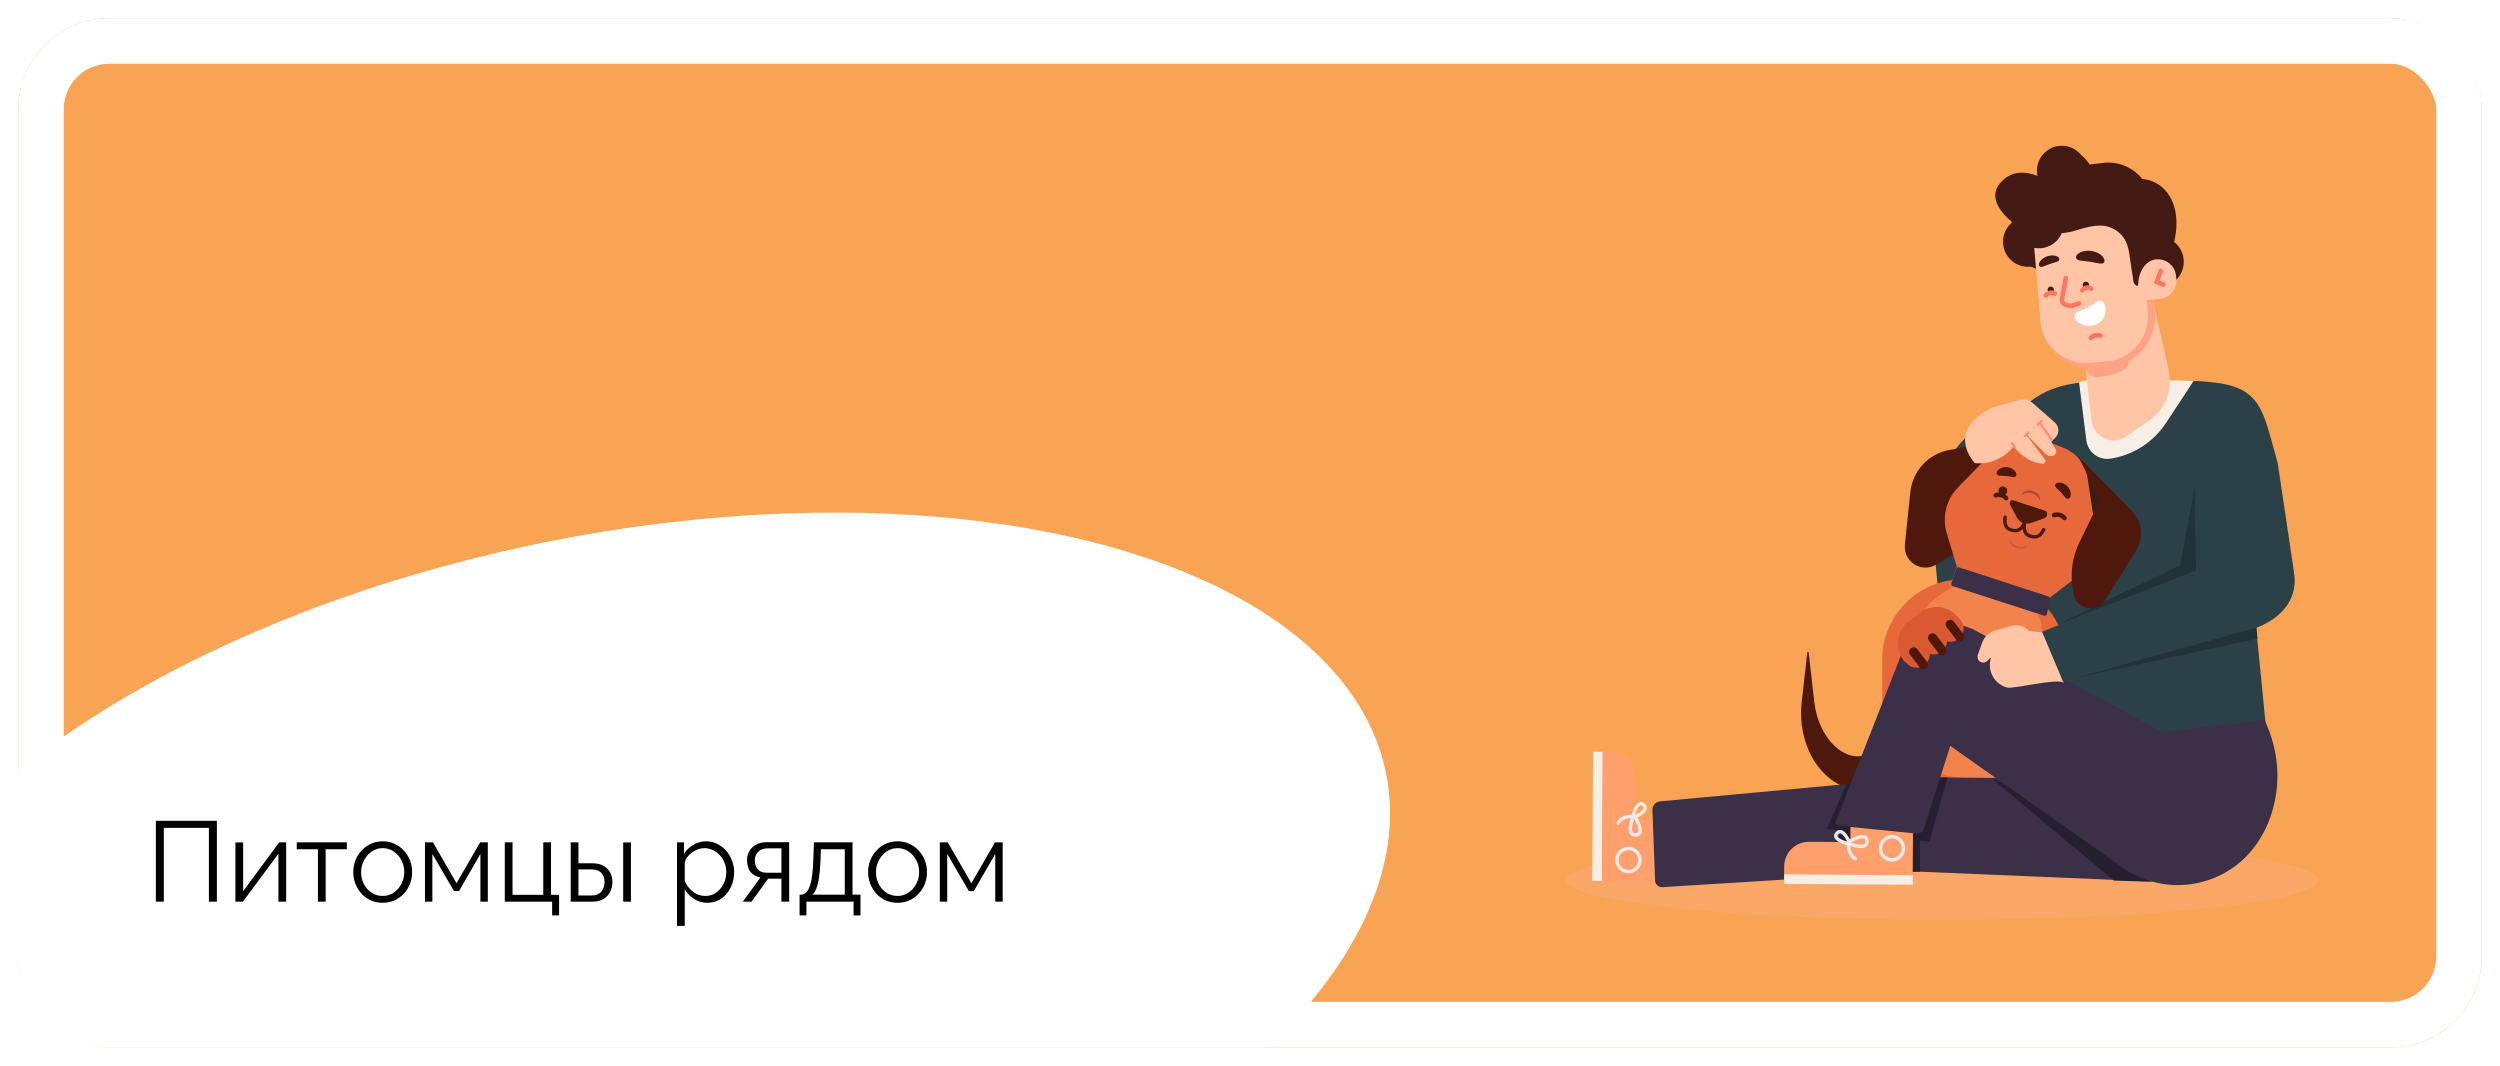 <svg width="549" height="234" viewBox="0 0 549 234" fill="none" xmlns="http://www.w3.org/2000/svg">
<g filter="url(#filter0_d_4_18)">
<g clip-path="url(#clip0_4_18)">
<rect x="4" width="541" height="226" rx="20" fill="#F9A455"/>
<g clip-path="url(#clip1_4_18)">
<path opacity="0.22" d="M426.503 198C472.068 198 509.006 194.099 509.006 189.288C509.006 184.476 472.068 180.576 426.503 180.576C380.938 180.576 344 184.476 344 189.288C344 194.099 380.938 198 426.503 198Z" fill="#FFB1A8"/>
<path d="M503.719 121.364L500.179 97.669C496.883 86.144 496.827 80.85 485.084 79.88C484.052 79.743 482.929 79.669 481.703 79.669C480.574 79.669 459.461 79.783 459.052 79.828C449.284 80.376 442.778 84.233 440.423 93.213L438.103 87.525C428.823 92.118 423.338 102.011 424.336 112.367L425.726 126.853L449.693 124.588L449.761 124.371L447.832 160.903C447.804 161.439 448.229 161.89 448.762 161.89H492.742C494.342 161.89 497.989 159.865 497.859 158.261L495.448 133.859C495.448 133.859 505.443 130.744 503.707 121.376L503.719 121.364Z" fill="#2B4047"/>
<path d="M456.568 80.051L458.162 92.706C458.491 95.302 460.873 97.11 463.443 96.722C468.435 95.958 472.871 93.111 475.656 88.877L481.709 79.674C481.709 79.674 456.965 78.682 456.568 80.057V80.051Z" fill="#F7EEE6"/>
<path d="M481.964 102.821L482.254 121.301L451.967 133.1L478.759 120.109L481.964 102.821Z" fill="#213338"/>
<path d="M397.17 139.154L398.355 149.601L398.429 150.251L398.525 150.861C398.599 151.261 398.633 151.666 398.741 152.054L399.03 153.223L399.405 154.353C399.955 155.831 400.687 157.2 401.589 158.376C402.485 159.545 403.546 160.515 404.669 161.16C405.792 161.81 406.955 162.113 408.01 162.095H408.209L408.407 162.073L408.793 162.027L409.984 161.896L412.582 161.599L417.773 161V170.831L412.582 170.231L409.984 169.935L409.337 169.861L408.583 169.769L407.675 169.632L407.227 169.558L406.785 169.438C404.425 168.834 402.377 167.573 400.8 166.055C399.217 164.526 398.06 162.746 397.238 160.903C396.415 159.054 395.916 157.137 395.672 155.226L395.542 153.794C395.525 153.315 395.525 152.841 395.519 152.368C395.502 151.894 395.564 151.426 395.587 150.958L395.638 150.262L395.712 149.612L396.897 139.165H397.17V139.154Z" fill="#4E180C"/>
<path d="M464.498 107.637L457.419 98.286L458.99 111.665" fill="#3A1D18"/>
<path d="M441.263 92.477L428.103 94.805C423.502 95.621 419.991 99.404 419.509 104.077L418.312 115.579C417.92 119.327 421.942 121.923 425.164 120.001L428.919 117.764L441.263 92.472V92.477Z" fill="#4E180C"/>
<path d="M460.527 114.82L458.417 100.899C457.975 97.983 456.04 95.524 453.323 94.417L449.772 92.974L449.392 92.82L448.944 92.711L446.306 92.084C443.475 91.41 440.503 92.272 438.461 94.355L429.986 103.01C427.388 105.663 426.435 109.537 427.507 113.103L429.714 120.428L428.761 123.384C420.104 124.428 413.331 131.885 413.331 140.86V174.305C413.331 181.055 418.822 186.572 425.527 186.572H441.74C448.45 186.572 453.936 181.049 453.936 174.305V141.299C453.936 136.792 452.268 132.661 449.522 129.489L450.283 127.132L457.907 121.301C459.892 119.784 460.89 117.296 460.516 114.814L460.527 114.82Z" fill="#E7693B"/>
<path d="M436.294 166.831H430.99C424.279 166.831 418.794 161.308 418.794 154.564V140.865C418.794 131.183 426.673 123.258 436.299 123.258C443.01 123.258 448.496 128.781 448.496 135.525V154.564C448.496 161.314 443.005 166.831 436.299 166.831H436.294Z" fill="#F2834C"/>
<path d="M430.196 120.583L449.868 126.995C450.112 127.075 450.254 127.326 450.203 127.577L449.517 130.83C449.454 131.121 449.159 131.292 448.876 131.2L428.857 124.736C428.596 124.651 428.449 124.371 428.534 124.109L429.566 120.908C429.651 120.645 429.929 120.503 430.19 120.588L430.196 120.583Z" fill="#3B3047"/>
<path d="M461.134 105.891L456.63 115.128C455.093 118.278 454.582 121.838 455.172 125.295L455.36 126.402C455.95 129.865 460.482 130.755 462.326 127.777L469.093 116.834C470.795 114.084 470.398 110.512 468.134 108.207L456.443 96.294L461.134 105.891Z" fill="#4E180C"/>
<path d="M440.321 109.571C440.321 109.571 439.851 111.813 441.518 112.344C443.186 112.874 443.901 112.19 444.559 110.935" stroke="#4E180C" stroke-width="0.75" stroke-miterlimit="10" stroke-linecap="round"/>
<path d="M444.559 110.94C444.559 110.94 444.088 113.183 445.756 113.713C447.424 114.244 448.138 113.559 448.796 112.304" stroke="#4E180C" stroke-width="0.75" stroke-miterlimit="10" stroke-linecap="round"/>
<path d="M441.462 106.941L442.863 109.565C443.498 110.752 444.786 111.266 446.034 110.826L448.904 109.816C449.681 109.622 449.806 108.401 449.069 108.162L442.125 105.857C441.569 105.674 441.093 106.45 441.462 106.941Z" fill="#4E180C"/>
<path d="M451.077 109.12C451.077 109.12 452.438 108.63 453.351 109.754" stroke="#4E180C" stroke-miterlimit="10" stroke-linecap="round"/>
<path d="M440.741 104.094C440.577 104.607 440.032 104.887 439.522 104.721C439.011 104.556 438.733 104.008 438.898 103.495C439.062 102.981 439.607 102.702 440.117 102.867C440.628 103.033 440.906 103.58 440.741 104.094Z" fill="#4E180C"/>
<path d="M438.268 104.761C438.268 104.761 439.629 104.271 440.543 105.395" stroke="#4E180C" stroke-miterlimit="10" stroke-linecap="round"/>
<path opacity="0.42" d="M442.948 115.887C443.765 116.184 444.582 116.092 445.041 115.71L445.172 115.756C444.911 116.486 443.838 116.766 442.766 116.372C441.694 115.978 441.036 115.071 441.297 114.341L441.445 114.392C441.558 114.985 442.131 115.585 442.948 115.887Z" fill="#B14545"/>
<path d="M446.272 104.339C445.438 104.082 444.627 104.219 444.19 104.63L444.054 104.59C444.275 103.843 445.336 103.512 446.425 103.848C447.514 104.185 448.218 105.058 447.996 105.8L447.849 105.754C447.707 105.166 447.1 104.596 446.266 104.345L446.272 104.339Z" fill="#B14545"/>
<path d="M437.519 85.448L443.43 83.845C444.479 83.56 445.603 83.822 446.419 84.541L451.253 88.792C452.228 89.647 452.291 91.154 451.389 92.089L450.453 93.059L448.235 89.419L451.4 94.611C451.752 95.193 451.44 95.952 450.782 96.106C450.192 96.243 449.573 96.066 449.148 95.632L444.672 91.102L449.057 96.893C449.369 97.31 449.04 97.898 448.524 97.841C446.561 97.624 444.735 96.728 443.351 95.313L442.148 94.086C442.148 94.086 439.221 98.206 433.684 97.709C433.684 97.709 426.877 90.8 437.525 85.443L437.519 85.448Z" fill="#FFC5A6"/>
<path d="M450.736 92.78C450.787 92.694 450.787 92.586 450.725 92.5L448.269 88.814C448.189 88.695 448.025 88.66 447.906 88.74C447.787 88.82 447.753 88.986 447.832 89.105L450.288 92.791C450.368 92.911 450.532 92.945 450.651 92.865C450.685 92.843 450.714 92.814 450.731 92.78H450.736Z" fill="#FF8E77"/>
<path d="M445.733 91.114C445.79 91.017 445.778 90.891 445.699 90.806C445.603 90.697 445.438 90.686 445.33 90.789C445.33 90.789 444.933 91.148 444.496 91.559C444.389 91.662 444.383 91.827 444.485 91.93C444.582 92.038 444.752 92.044 444.854 91.941C445.285 91.536 445.682 91.182 445.682 91.182C445.705 91.165 445.722 91.142 445.733 91.12V91.114Z" fill="#FF8E77"/>
<path d="M448.513 88.621C448.569 88.523 448.558 88.398 448.479 88.312C448.382 88.204 448.218 88.193 448.11 88.295C448.11 88.295 447.713 88.655 447.276 89.066C447.168 89.162 447.163 89.334 447.265 89.436C447.361 89.545 447.531 89.55 447.633 89.448C448.065 89.043 448.462 88.689 448.462 88.689C448.484 88.672 448.501 88.649 448.513 88.626V88.621Z" fill="#FF8E77"/>
<path d="M442.676 94.314C442.732 94.212 442.721 94.081 442.63 93.995C442.335 93.704 442.074 93.225 442.074 93.219C442.006 93.088 441.847 93.042 441.717 93.111C441.586 93.179 441.541 93.339 441.609 93.47C441.62 93.493 441.91 94.029 442.261 94.377C442.364 94.48 442.534 94.474 442.63 94.377C442.647 94.36 442.659 94.343 442.67 94.326L442.676 94.314Z" fill="#FF8E77"/>
<path d="M442.505 100.693C442.227 100.807 441.881 100.733 441.547 100.682C441.212 100.625 440.872 100.573 440.577 100.545C440.282 100.516 439.936 100.494 439.595 100.488C439.255 100.471 438.903 100.476 438.654 100.311C438.41 100.157 438.342 99.769 438.688 99.341C439.011 98.919 439.799 98.508 440.781 98.599C441.762 98.702 442.443 99.261 442.676 99.735C442.925 100.225 442.778 100.585 442.505 100.693Z" fill="#4E180C"/>
<path d="M453.958 105.549C453.675 105.446 453.465 105.166 453.244 104.904C453.028 104.636 452.807 104.373 452.603 104.156C452.398 103.94 452.155 103.694 451.905 103.46C451.661 103.221 451.394 102.993 451.315 102.702C451.236 102.422 451.434 102.091 451.979 101.994C452.501 101.891 453.357 102.103 454.032 102.827C454.702 103.552 454.849 104.425 454.713 104.938C454.577 105.469 454.231 105.646 453.958 105.543V105.549Z" fill="#4E180C"/>
<path d="M350.27 188.148L350.348 175.648L364.682 175.739L364.596 189.546L351.561 189.463C350.84 189.459 350.265 188.867 350.27 188.148Z" fill="#FFA06C"/>
<path d="M350.348 175.93L350.439 161.045L353.672 161.065C356.656 161.083 359.069 163.534 359.051 166.541L358.993 175.983L350.348 175.93Z" fill="#FFA06C"/>
<path d="M349.841 161.069L349.663 189.453L351.74 189.466L351.917 161.082L349.841 161.069Z" fill="#F7EEE6"/>
<path d="M358.692 175.001C358.618 175.269 358.896 175.498 359.14 175.372C360.173 174.864 362.056 173.74 360.922 172.725C359.781 171.698 359.004 173.86 358.686 175.001H358.692Z" stroke="#EAEAEA" stroke-width="0.75" stroke-linecap="round" stroke-linejoin="round"/>
<path d="M359.214 179.355C361.012 179.252 359.872 176.81 359.191 175.595C359.084 175.406 358.862 175.361 358.698 175.446C358.613 175.486 358.545 175.56 358.511 175.663C358.068 176.953 357.433 179.457 359.214 179.355Z" stroke="#EAEAEA" stroke-width="0.75" stroke-linecap="round" stroke-linejoin="round"/>
<path d="M358.584 175.298C358.584 175.298 356.298 175.036 355.368 176.747" stroke="#EAEAEA" stroke-width="0.75" stroke-linecap="round" stroke-linejoin="round"/>
<path d="M357.631 182.327C356.236 182.316 355.101 183.445 355.09 184.849C355.079 186.252 356.202 187.394 357.597 187.405C358.993 187.416 360.127 186.287 360.139 184.883C360.15 183.48 359.027 182.339 357.631 182.327Z" stroke="#EAEAEA" stroke-width="0.75" stroke-linecap="round" stroke-linejoin="round"/>
<path d="M497.263 154.074L474.89 156.801L433.968 134.544C428.823 131.742 422.436 132.849 418.516 137.214L406.41 168.098L364.569 171.972C363.582 172.063 362.839 172.913 362.873 173.912L363.457 189.373C363.491 190.218 364.206 190.874 365.051 190.823L420.49 187.376L472.525 189.567C472.599 189.59 472.667 189.613 472.741 189.63C481.743 192.083 491.715 188.295 496.622 179.628C496.622 179.628 504.042 168.406 497.269 154.062L497.263 154.074ZM426.077 166.711L428.278 159.791L438.268 166.842L426.883 166.723L426.077 166.711Z" fill="#3B3047"/>
<path d="M420.796 179.052L403.517 177.232C403.183 177.198 402.973 176.85 403.098 176.536L406.393 168.12L405.491 168.183L401.146 178.059L404.595 178.31L399.217 187.77L421.63 187.428V180.655L423.695 180.781L427.705 166.723L426.049 166.78L422.504 177.928C422.271 178.664 421.556 179.132 420.796 179.052Z" fill="#261F30"/>
<path d="M418.72 189.681L406.291 189.602L406.365 177.603L420.087 178.972L420.03 188.375C420.03 189.099 419.44 189.681 418.72 189.676V189.681Z" fill="#FFA06C"/>
<path d="M439.624 167.801L437.23 166.831L464.215 189.373L472.735 189.641C470.256 188.968 467.851 187.821 465.65 186.178L439.624 167.801Z" fill="#261F30"/>
<path d="M406.585 189.613L391.786 189.522L391.805 186.27C391.824 183.269 394.261 180.842 397.25 180.86L406.638 180.918L406.585 189.613Z" fill="#FFA06C"/>
<path d="M391.812 190.106L420.033 190.284L420.046 188.196L391.825 188.017L391.812 190.106Z" fill="#F7EEE6"/>
<path d="M405.667 181.215C405.934 181.289 406.161 181.009 406.036 180.764C405.531 179.725 404.414 177.831 403.404 178.972C402.383 180.119 404.533 180.901 405.667 181.22V181.215Z" stroke="#EAEAEA" stroke-width="0.75" stroke-linecap="round" stroke-linejoin="round"/>
<path d="M409.995 180.69C409.893 178.881 407.465 180.028 406.257 180.712C406.07 180.821 406.025 181.043 406.11 181.209C406.149 181.294 406.223 181.363 406.325 181.397C407.607 181.842 410.098 182.481 409.995 180.69Z" stroke="#EAEAEA" stroke-width="0.75" stroke-linecap="round" stroke-linejoin="round"/>
<path d="M405.962 181.323C405.962 181.323 405.701 183.622 407.403 184.558" stroke="#EAEAEA" stroke-width="0.75" stroke-linecap="round" stroke-linejoin="round"/>
<path d="M412.951 182.281C412.94 183.685 414.063 184.826 415.458 184.837C416.854 184.849 417.988 183.719 418 182.316C418.011 180.912 416.888 179.771 415.492 179.76C414.097 179.748 412.962 180.878 412.951 182.281Z" stroke="#EAEAEA" stroke-width="0.75" stroke-linecap="round" stroke-linejoin="round"/>
<path d="M454.934 145.042L495.732 136.261L495.079 128.684L454.934 145.042Z" fill="#213338"/>
<path d="M453.198 145.949L449.5 136.101C449.846 134.955 449.261 135.696 448.524 134.852L445.603 134.567C444.638 133.466 443.09 133.049 441.581 133.477L438.115 134.458C436.827 134.823 435.761 135.816 435.301 137.077L434.342 139.736C434.013 140.654 434.643 141.544 435.596 141.505C435.874 141.493 436.141 141.379 436.351 141.179L437.213 140.363L437.082 140.974C436.521 143.638 438.12 146.274 440.736 146.987C442.142 147.37 451.933 144.819 453.204 145.949H453.198Z" fill="#FFC5A6"/>
<path d="M431.16 133.528C431.047 132.838 430.695 132.25 430.213 131.817C430.19 131.782 430.173 131.742 430.145 131.708C428.086 129.015 424.251 128.513 421.573 130.584L419.151 132.456C416.474 134.527 415.974 138.384 418.034 141.077C418.187 141.276 418.38 141.419 418.595 141.522C419.236 142.326 420.263 142.777 421.346 142.594C422.816 142.355 423.831 141.048 423.786 139.593C424.205 139.724 424.654 139.77 425.113 139.696C426.526 139.462 427.53 138.247 427.564 136.855C427.944 136.952 428.346 136.974 428.755 136.906C430.349 136.643 431.432 135.132 431.171 133.523L431.16 133.528Z" fill="#D85932"/>
<path d="M420.24 139.154L422.368 141.938" stroke="#4E180C" stroke-width="2" stroke-miterlimit="10" stroke-linecap="round"/>
<path d="M424.376 136.067L426.503 138.846" stroke="#4E180C" stroke-width="2" stroke-miterlimit="10" stroke-linecap="round"/>
<path d="M428.256 133.1L430.383 135.879" stroke="#4E180C" stroke-width="2" stroke-miterlimit="10" stroke-linecap="round"/>
<path d="M453.028 145.635L495.459 133.848C495.953 133.015 495.522 128.108 493.775 122.705L494.138 127.161C492.527 122.186 487.149 119.527 482.248 121.296L457.396 131.172L448.433 134.732L453.022 145.624L453.028 145.635Z" fill="#2B4047"/>
<path d="M479.44 52.374C479.168 51.033 478.43 49.909 477.432 49.133L477.528 48.802C479.298 40.535 475.316 35.714 470.437 35.292C468.424 32.793 465.224 31.355 461.815 31.771L458.888 32.125C458.389 31.435 457.861 30.659 457.084 30.105C455.842 28.525 453.783 27.686 451.684 28.114C448.723 28.725 446.811 31.64 447.418 34.618C447.418 34.618 447.418 34.624 447.418 34.63C444.871 33.603 441.626 33.34 439.187 36.256C436.294 39.708 440.265 43.456 441.706 44.637C441.717 44.7 441.723 44.757 441.734 44.82C441.74 44.854 441.751 44.882 441.762 44.911C440.316 46.172 439.561 48.163 439.975 50.188C440.548 53.007 443.169 54.873 445.954 54.553C447.526 55.261 448.967 55.506 448.967 55.506L463.823 55.392C463.823 55.392 463.823 55.42 463.829 55.432C464.532 58.889 467.896 61.12 471.334 60.407C472.44 60.179 473.416 59.671 474.21 58.981C474.527 58.975 474.851 58.946 475.174 58.884C478.135 58.273 480.047 55.358 479.44 52.379V52.374Z" fill="#441B14"/>
<path d="M477.925 57.246L477.869 56.613C477.579 53.224 473.353 51.621 471.061 54.239C470.228 55.192 469.751 56.385 469.615 57.64C469.507 58.667 469.592 59.334 468.668 58.256C468.463 58.016 468.458 57.377 468.407 57.081C468.259 56.248 468.146 55.409 468.004 54.576C467.698 52.767 467.641 50.805 466.875 49.116C466.03 47.256 464.209 45.932 462.246 45.624C460.187 45.299 457.867 45.989 455.927 46.594C455.898 46.605 455.881 46.605 455.859 46.611C454.934 46.925 453.862 47.102 452.762 47.199C452.075 48.796 450.657 50.04 448.836 50.417C448.116 50.565 447.401 50.559 446.72 50.434L447.095 54.839L448.116 66.751C448.575 72.115 452.83 76.245 457.997 76.713L459.279 88.341C459.688 92.038 463.869 93.961 466.915 91.85L471.986 88.341C475.475 85.928 477.177 81.637 476.28 77.472C474.993 71.464 473.138 63.842 473.138 63.842L472.962 61.765L474.295 61.657C476.496 61.474 478.124 59.5 477.931 57.246H477.925Z" fill="#FFC5A6"/>
<path opacity="0.46" d="M473.206 64.698L472.956 61.765L471.419 61.89L471.651 64.6C472.122 70.112 468.055 74.95 462.564 75.395L458.894 75.698C453.403 76.148 448.569 72.04 448.099 66.529L447.429 58.712L448.116 66.757C448.575 72.137 452.852 76.263 458.037 76.713H457.997C457.997 76.713 458.258 79.366 461.747 78.716C465.236 78.06 467.675 77.221 467.403 75.275H467.374C471.158 73.33 473.597 69.239 473.211 64.709L473.206 64.698Z" fill="#FF755F"/>
<path d="M474.482 55.5L473.608 57.925L475.1 58.479" stroke="#FF755F" stroke-miterlimit="10" stroke-linecap="round"/>
<path d="M457.997 57.857C457.612 57.891 457.322 58.239 457.356 58.633C457.39 59.032 457.731 59.329 458.122 59.294C458.508 59.26 458.797 58.912 458.763 58.519C458.729 58.119 458.389 57.822 457.997 57.857Z" fill="#441B14"/>
<path d="M450.283 58.923C449.897 58.958 449.608 59.306 449.642 59.7C449.676 60.099 450.016 60.395 450.407 60.361C450.793 60.327 451.082 59.979 451.048 59.585C451.014 59.186 450.674 58.889 450.283 58.923Z" fill="#441B14"/>
<path d="M453.646 57.081L452.801 61.628C452.608 62.655 453.777 63.357 455.218 63.043C455.615 62.957 456.063 62.82 456.568 62.615" stroke="#FF755F" stroke-miterlimit="10" stroke-linecap="round"/>
<path d="M461.225 69.701C461.225 69.701 459.977 69.205 459.138 70.232" stroke="#FF755F" stroke-miterlimit="10" stroke-linecap="round"/>
<path d="M461.713 53.846C461.304 53.954 460.817 53.829 460.334 53.737C459.852 53.635 459.364 53.538 458.939 53.475C458.514 53.406 458.02 53.349 457.527 53.304C457.039 53.247 456.534 53.218 456.176 52.99C455.83 52.773 455.745 52.3 456.262 51.809C456.744 51.33 457.89 50.902 459.302 51.118C460.709 51.341 461.673 52.094 461.991 52.699C462.326 53.321 462.104 53.749 461.707 53.851L461.713 53.846Z" fill="#441B14"/>
<path d="M448.15 54.616C448.467 54.645 448.808 54.485 449.148 54.353C449.488 54.211 449.834 54.08 450.135 53.971C450.441 53.868 450.793 53.76 451.15 53.657C451.502 53.549 451.871 53.463 452.098 53.247C452.319 53.041 452.319 52.682 451.877 52.391C451.457 52.1 450.555 51.94 449.545 52.288C448.541 52.636 447.934 53.321 447.787 53.806C447.622 54.308 447.849 54.593 448.15 54.616Z" fill="#441B14"/>
<path d="M451.241 60.51C451.241 60.51 450.328 59.785 449.244 60.88" stroke="#FF755F" stroke-miterlimit="10" stroke-linecap="round"/>
<path d="M459.223 59.38C459.223 59.38 458.309 58.655 457.226 59.751" stroke="#FF755F" stroke-miterlimit="10" stroke-linecap="round"/>
<path d="M460.805 62.062C460.805 62.062 458.718 63.585 456.471 64.378C454.225 65.171 456.585 68.383 460.039 67.345C463.494 66.312 462.621 61.291 460.8 62.062H460.805Z" fill="white"/>
</g>
<ellipse cx="136.304" cy="199.96" rx="171.5" ry="86.5" transform="rotate(-11.502 136.304 199.96)" fill="white"/>
<path d="M34.225 194V176.25H47.625V194H45.875V177.8H35.975V194H34.225ZM51.697 194V181H53.397V191.7L61.322 180.975H62.847V194H61.147V183.475L53.347 194H51.697ZM69.815 194V182.5H65.165V180.975H76.165V182.5H71.515V194H69.815ZM84.029 194.25C83.096 194.25 82.23 194.075 81.43 193.725C80.646 193.358 79.963 192.867 79.379 192.25C78.813 191.617 78.371 190.9 78.055 190.1C77.738 189.283 77.579 188.425 77.579 187.525C77.579 186.592 77.738 185.725 78.055 184.925C78.371 184.108 78.821 183.392 79.404 182.775C79.988 182.142 80.671 181.65 81.454 181.3C82.254 180.933 83.121 180.75 84.055 180.75C84.988 180.75 85.846 180.933 86.629 181.3C87.413 181.65 88.096 182.142 88.68 182.775C89.263 183.392 89.713 184.108 90.029 184.925C90.346 185.725 90.504 186.592 90.504 187.525C90.504 188.425 90.346 189.283 90.029 190.1C89.713 190.9 89.263 191.617 88.68 192.25C88.113 192.867 87.43 193.358 86.629 193.725C85.846 194.075 84.98 194.25 84.029 194.25ZM79.305 187.55C79.305 188.517 79.513 189.4 79.93 190.2C80.363 190.983 80.938 191.608 81.654 192.075C82.371 192.525 83.163 192.75 84.029 192.75C84.896 192.75 85.688 192.517 86.404 192.05C87.121 191.583 87.696 190.95 88.129 190.15C88.563 189.333 88.779 188.45 88.779 187.5C88.779 186.533 88.563 185.65 88.129 184.85C87.696 184.05 87.121 183.417 86.404 182.95C85.688 182.483 84.896 182.25 84.029 182.25C83.163 182.25 82.371 182.492 81.654 182.975C80.954 183.458 80.388 184.1 79.954 184.9C79.521 185.683 79.305 186.567 79.305 187.55ZM93.323 194V180.975H95.073L100.248 189.95L105.448 180.975H107.123V194H105.498V183.525L100.798 191.675H99.698L94.948 183.525V194H93.323ZM121.252 197.025V194H110.852V180.975H112.552V192.5H119.302V180.975H121.002V192.5H122.777V197.025H121.252ZM125.329 194V180.975H127.029V185.575H129.979C131.463 185.575 132.579 185.958 133.329 186.725C134.096 187.475 134.479 188.467 134.479 189.7C134.479 190.5 134.313 191.225 133.979 191.875C133.646 192.525 133.154 193.042 132.504 193.425C131.871 193.808 131.071 194 130.104 194H125.329ZM127.029 192.65H129.879C130.563 192.65 131.113 192.517 131.529 192.25C131.946 191.967 132.254 191.608 132.454 191.175C132.654 190.725 132.754 190.242 132.754 189.725C132.754 189.225 132.663 188.767 132.479 188.35C132.313 187.917 132.013 187.575 131.579 187.325C131.163 187.058 130.579 186.925 129.829 186.925H127.029V192.65ZM136.854 194V181H138.554V194H136.854ZM155.32 194.25C154.237 194.25 153.262 193.967 152.395 193.4C151.545 192.833 150.87 192.133 150.37 191.3V199.325H148.67V180.975H150.195V183.5C150.712 182.683 151.403 182.025 152.27 181.525C153.137 181.008 154.062 180.75 155.045 180.75C155.945 180.75 156.77 180.942 157.52 181.325C158.27 181.692 158.92 182.192 159.47 182.825C160.02 183.458 160.445 184.183 160.745 185C161.062 185.8 161.22 186.633 161.22 187.5C161.22 188.717 160.97 189.842 160.47 190.875C159.987 191.892 159.303 192.708 158.42 193.325C157.537 193.942 156.503 194.25 155.32 194.25ZM154.845 192.75C155.562 192.75 156.203 192.608 156.77 192.325C157.337 192.025 157.82 191.625 158.22 191.125C158.637 190.625 158.953 190.067 159.17 189.45C159.387 188.817 159.495 188.167 159.495 187.5C159.495 186.8 159.37 186.133 159.12 185.5C158.887 184.867 158.545 184.308 158.095 183.825C157.645 183.342 157.128 182.958 156.545 182.675C155.962 182.392 155.328 182.25 154.645 182.25C154.212 182.25 153.762 182.333 153.295 182.5C152.828 182.667 152.378 182.908 151.945 183.225C151.528 183.525 151.178 183.867 150.895 184.25C150.612 184.633 150.437 185.042 150.37 185.475V189.475C150.637 190.092 150.995 190.65 151.445 191.15C151.895 191.633 152.412 192.025 152.995 192.325C153.595 192.608 154.212 192.75 154.845 192.75ZM163.125 194L167 188.675C166.116 188.542 165.4 188.158 164.85 187.525C164.316 186.875 164.05 185.992 164.05 184.875C164.05 184.125 164.225 183.458 164.575 182.875C164.925 182.292 165.416 181.825 166.05 181.475C166.7 181.125 167.458 180.95 168.325 180.95H173.3V194H171.6V188.95H168.7L165.025 194H163.125ZM168.3 187.65H171.6V182.3H168.6C167.733 182.3 167.041 182.55 166.525 183.05C166.008 183.533 165.75 184.15 165.75 184.9C165.75 185.667 165.958 186.317 166.375 186.85C166.808 187.383 167.45 187.65 168.3 187.65ZM175.589 197.025V192.475H175.814C176.197 192.475 176.547 192.358 176.864 192.125C177.181 191.892 177.464 191.483 177.714 190.9C177.964 190.317 178.164 189.517 178.314 188.5C178.464 187.467 178.564 186.167 178.614 184.6L178.739 180.975H187.214V192.475H188.964V197.025H187.439V194H177.089V197.025H175.589ZM178.389 192.475H185.514V182.5H180.264L180.189 184.75C180.139 186.3 180.031 187.6 179.864 188.65C179.714 189.683 179.514 190.508 179.264 191.125C179.031 191.725 178.739 192.175 178.389 192.475ZM197.091 194.25C196.158 194.25 195.291 194.075 194.491 193.725C193.708 193.358 193.024 192.867 192.441 192.25C191.874 191.617 191.433 190.9 191.116 190.1C190.799 189.283 190.641 188.425 190.641 187.525C190.641 186.592 190.799 185.725 191.116 184.925C191.433 184.108 191.883 183.392 192.466 182.775C193.049 182.142 193.733 181.65 194.516 181.3C195.316 180.933 196.183 180.75 197.116 180.75C198.049 180.75 198.908 180.933 199.691 181.3C200.474 181.65 201.158 182.142 201.741 182.775C202.324 183.392 202.774 184.108 203.091 184.925C203.408 185.725 203.566 186.592 203.566 187.525C203.566 188.425 203.408 189.283 203.091 190.1C202.774 190.9 202.324 191.617 201.741 192.25C201.174 192.867 200.491 193.358 199.691 193.725C198.908 194.075 198.041 194.25 197.091 194.25ZM192.366 187.55C192.366 188.517 192.574 189.4 192.991 190.2C193.424 190.983 193.999 191.608 194.716 192.075C195.433 192.525 196.224 192.75 197.091 192.75C197.958 192.75 198.749 192.517 199.466 192.05C200.183 191.583 200.758 190.95 201.191 190.15C201.624 189.333 201.841 188.45 201.841 187.5C201.841 186.533 201.624 185.65 201.191 184.85C200.758 184.05 200.183 183.417 199.466 182.95C198.749 182.483 197.958 182.25 197.091 182.25C196.224 182.25 195.433 182.492 194.716 182.975C194.016 183.458 193.449 184.1 193.016 184.9C192.583 185.683 192.366 186.567 192.366 187.55ZM206.384 194V180.975H208.134L213.309 189.95L218.509 180.975H220.184V194H218.559V183.525L213.859 191.675H212.759L208.009 183.525V194H206.384Z" fill="black"/>
</g>
<rect x="9" y="5" width="531" height="216" rx="15" stroke="white" stroke-width="10"/>
</g>
<defs>
<filter id="filter0_d_4_18" x="0" y="0" width="549" height="234" filterUnits="userSpaceOnUse" color-interpolation-filters="sRGB">
<feFlood flood-opacity="0" result="BackgroundImageFix"/>
<feColorMatrix in="SourceAlpha" type="matrix" values="0 0 0 0 0 0 0 0 0 0 0 0 0 0 0 0 0 0 127 0" result="hardAlpha"/>
<feOffset dy="4"/>
<feGaussianBlur stdDeviation="2"/>
<feComposite in2="hardAlpha" operator="out"/>
<feColorMatrix type="matrix" values="0 0 0 0 0 0 0 0 0 0 0 0 0 0 0 0 0 0 0.25 0"/>
<feBlend mode="normal" in2="BackgroundImageFix" result="effect1_dropShadow_4_18"/>
<feBlend mode="normal" in="SourceGraphic" in2="effect1_dropShadow_4_18" result="shape"/>
</filter>
<clipPath id="clip0_4_18">
<rect x="4" width="541" height="226" rx="20" fill="white"/>
</clipPath>
<clipPath id="clip1_4_18">
<rect width="165" height="170" fill="white" transform="translate(344 28)"/>
</clipPath>
</defs>
</svg>
